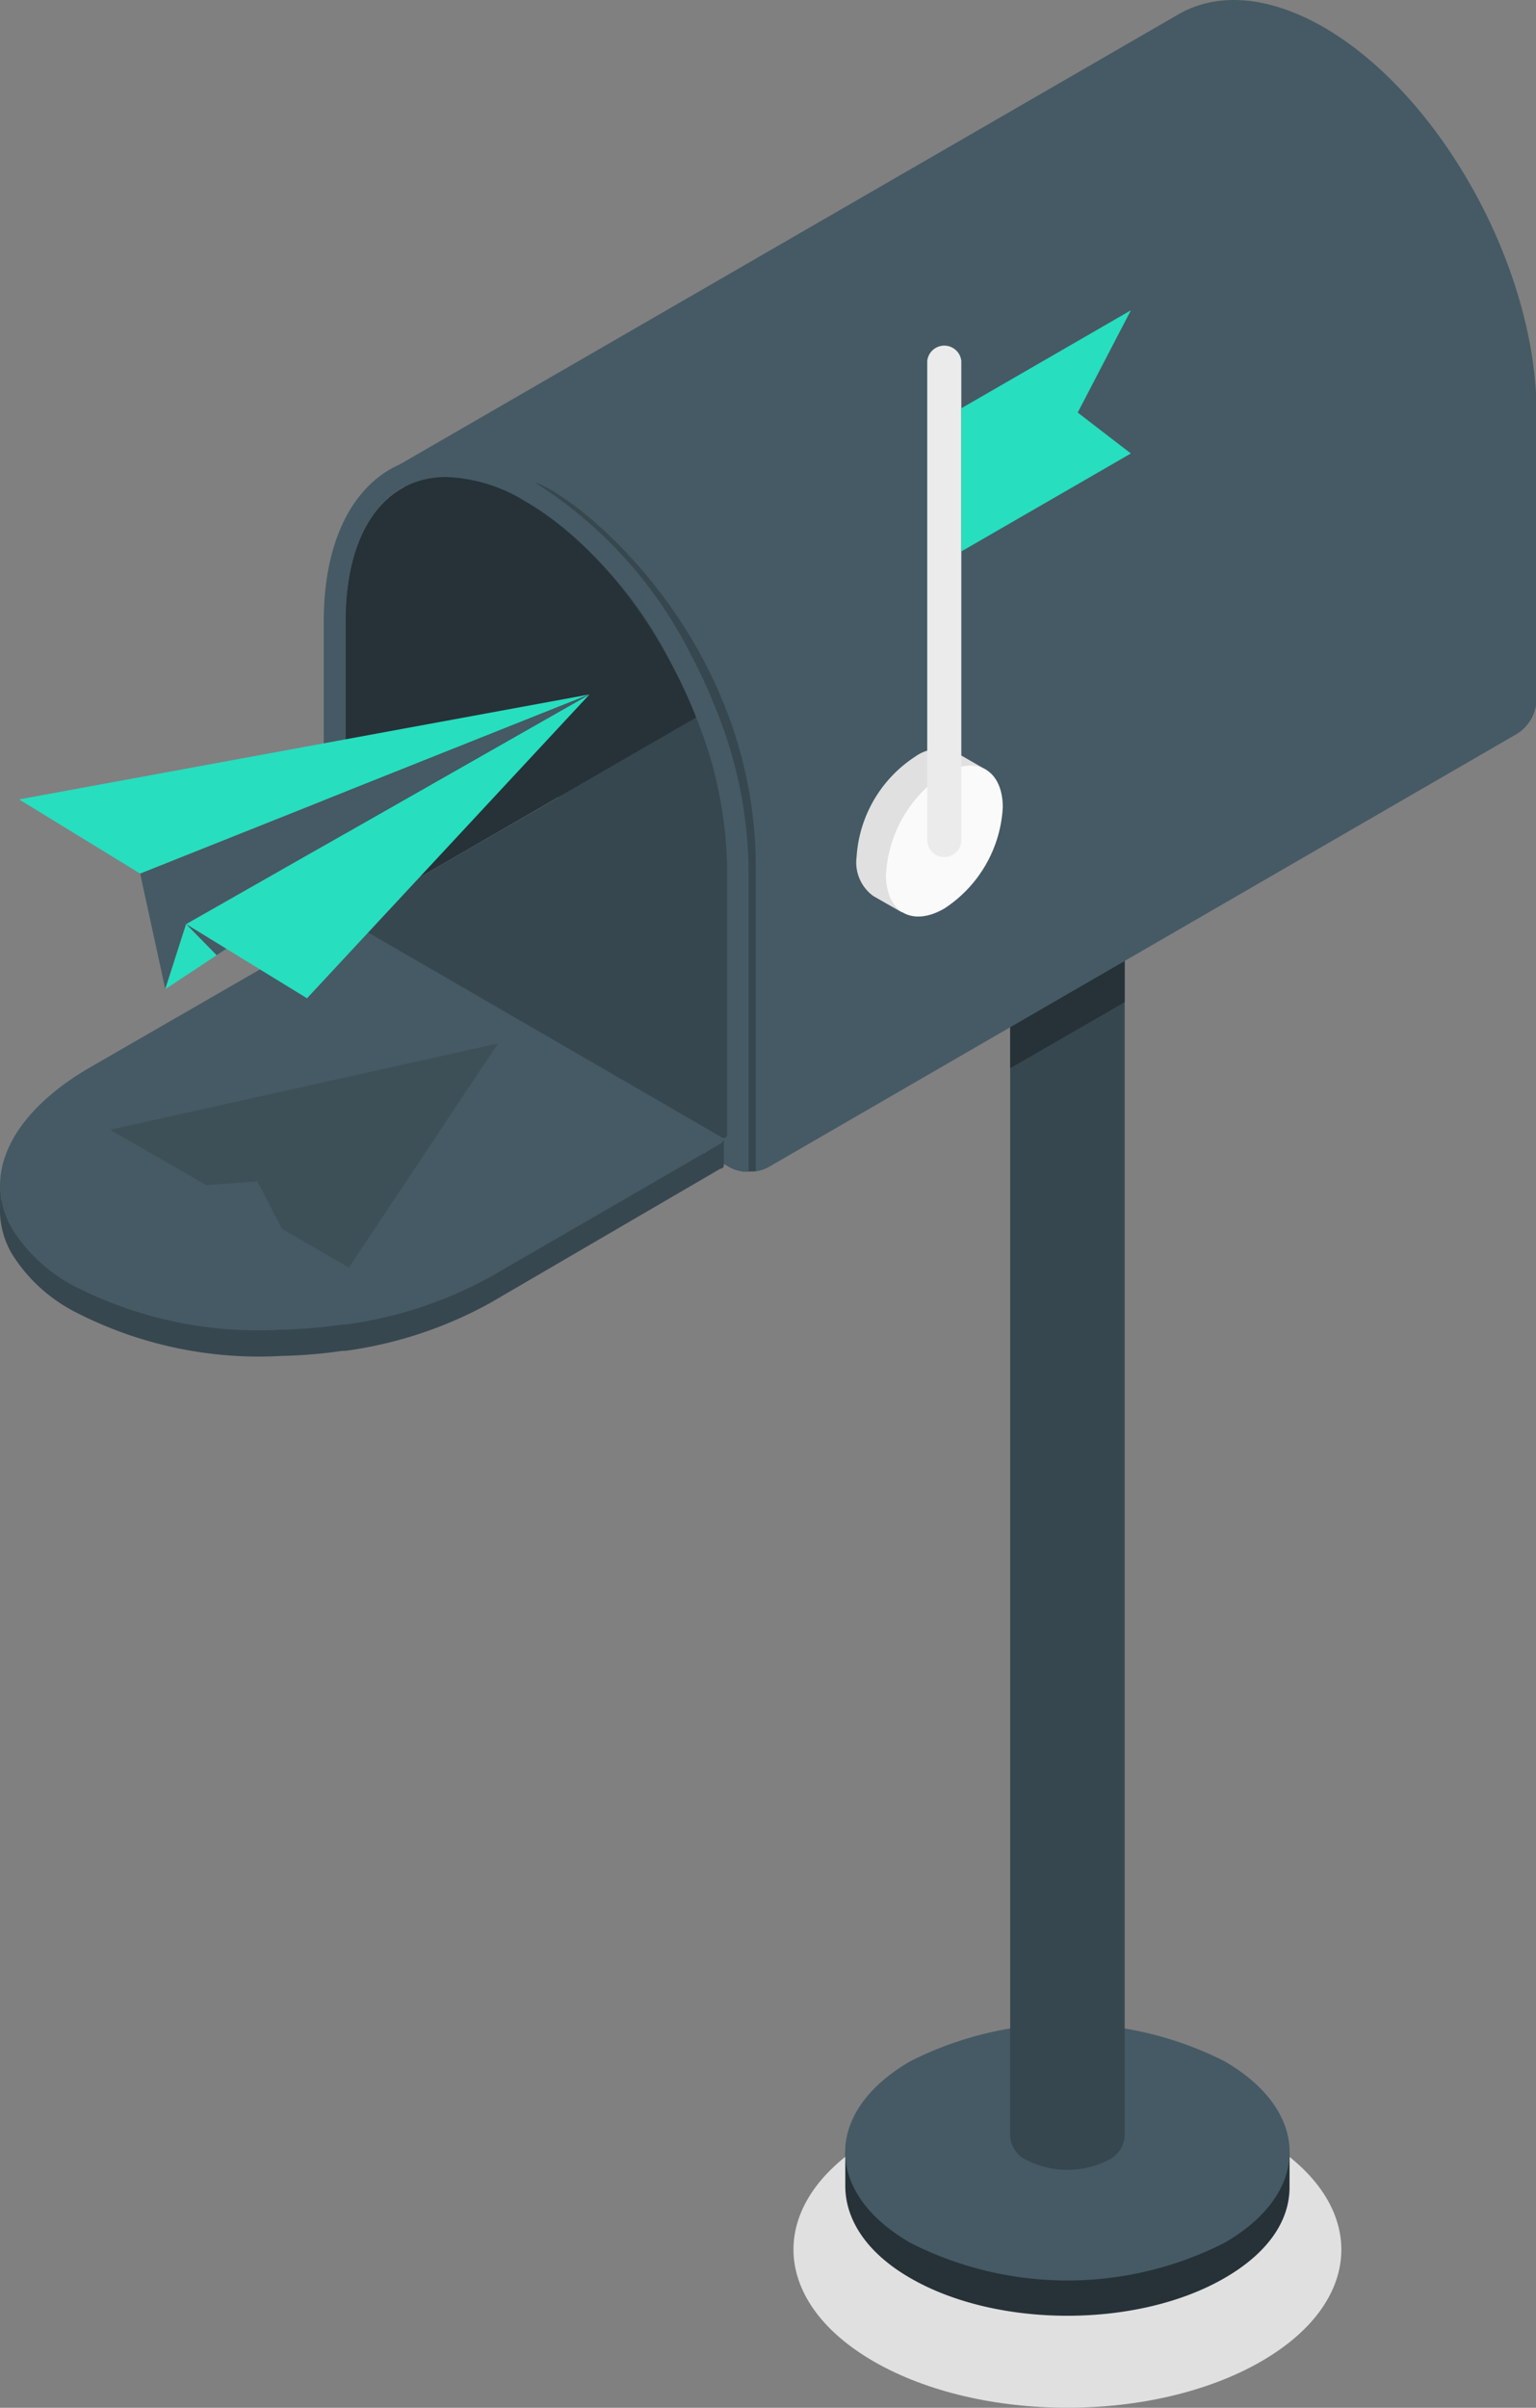 <svg xmlns="http://www.w3.org/2000/svg" viewBox="0 0 78.9 123.61"><rect x="0" y="0" width="78.9" height="123.61" fill="#808080" stroke="none"/><defs><style>.cls-1{fill:#e0e0e0;}.cls-2{fill:#263238;}.cls-3{fill:#455a64;}.cls-4{fill:#37474f;}.cls-5{fill:#fafafa;}.cls-6{fill:#ebebeb;}.cls-7{fill:#27debf;}.cls-8,.cls-9{opacity:0.4;}.cls-9{fill:#151718;}</style></defs><g id="Layer_2" data-name="Layer 2"><g id="Message"><path class="cls-1" d="M44.88,109.74c5.49-3.18,14.41-3.18,19.9,0s5.5,8.32,0,11.49-14.41,3.17-19.9,0S39.38,112.91,44.88,109.74Z"/><path class="cls-2" d="M66.24,112.27v-1.79H65.8a7.07,7.07,0,0,0-2.9-2.84,17.8,17.8,0,0,0-16.14,0,7.07,7.07,0,0,0-2.9,2.84h-.44v1.74c0,1.71,1.08,3.43,3.34,4.73,4.46,2.58,11.68,2.58,16.14,0C65.14,115.66,66.25,114,66.24,112.27Z"/><path class="cls-3" d="M46.76,105.82a17.86,17.86,0,0,1,16.14,0c4.46,2.58,4.46,6.75,0,9.32a17.8,17.8,0,0,1-16.14,0C42.3,112.57,42.3,108.4,46.76,105.82Z"/><path class="cls-4" d="M51.89,41.92V109.7a1.46,1.46,0,0,0,.86,1.2,4.62,4.62,0,0,0,4.16,0,1.46,1.46,0,0,0,.86-1.2V41.92Z"/><polygon class="cls-2" points="57.77 49.33 57.77 51.45 51.89 54.84 51.89 52.73 57.77 49.33"/><path class="cls-3" d="M20.26,24h0l.5,1,5.38,10.79,2.55,5.12,8.64,17.33,1,1.91h.16a1.89,1.89,0,0,0,1-.24L77.93,37.67a2.16,2.16,0,0,0,1-1.68V21.14C78.9,13.72,74,4.88,68,1.4,65.12-.25,62.53-.39,60.58.71v0Z"/><path class="cls-4" d="M27.54,24.78C30,25.69,38.82,33,38.82,44.51c0,9.68,0,14.71,0,15.61a2.2,2.2,0,0,1-.36,0h-.16l-1-1.91L28.69,40.91l-2.55-5.12-.58-1.17Z"/><path class="cls-4" d="M17.09,48h0a1.24,1.24,0,0,0,.4.39l.1.06L37.48,59.92a1.91,1.91,0,0,0,.81.23h.16V44.51a22.39,22.39,0,0,0-1.73-8.24l-1,.57-7,4.07L17.75,47.23l-.56.33C17,47.65,17,47.81,17.09,48Z"/><path class="cls-3" d="M16.63,31.91V46.76A2.11,2.11,0,0,0,17.09,48h0a1.84,1.84,0,0,0,.4.39l.1.06L37.48,59.92a1.91,1.91,0,0,0,.81.23h.16V44.51a22.39,22.39,0,0,0-1.73-8.24,26.64,26.64,0,0,0-1.23-2.66,22.23,22.23,0,0,0-8-8.83c-2.8-1.61-5.35-1.79-7.28-.78C18,25.17,16.63,27.94,16.63,31.91Zm1.12,15v-15c0-3.43,1.11-5.89,3-6.91a4.58,4.58,0,0,1,2.15-.51A8.23,8.23,0,0,1,27,25.75a20.75,20.75,0,0,1,7.38,8.12,27,27,0,0,1,1.33,2.82.88.88,0,0,1,.05.15,21.32,21.32,0,0,1,1.59,7.67v13.7a.18.18,0,0,1-.29.17l-19-11A.64.64,0,0,1,17.75,46.9Z"/><path class="cls-2" d="M17.75,31.91V47.23l18-10.39a.88.88,0,0,0-.05-.15C33.76,31.87,30.5,27.78,27,25.75a8.23,8.23,0,0,0-4.07-1.26C19.72,24.49,17.75,27.33,17.75,31.91Z"/><path class="cls-1" d="M50.69,39.54l-1.58-.91h0a2.12,2.12,0,0,0-2.11.22A6.65,6.65,0,0,0,44,44,2.13,2.13,0,0,0,44.86,46h0l1.47.84.27-.44a2.84,2.84,0,0,0,.86-.34,6.61,6.61,0,0,0,3-5.19,3.54,3.54,0,0,0-.09-.77Z"/><path class="cls-5" d="M48.51,39.71a6.65,6.65,0,0,0-3,5.2c0,1.92,1.35,2.69,3,1.73a6.63,6.63,0,0,0,3-5.19C51.51,39.53,50.16,38.76,48.51,39.71Z"/><path class="cls-6" d="M48.51,44a.87.87,0,0,0,.87-.87V18.53a.88.88,0,0,0-1.75,0v24.6A.87.87,0,0,0,48.51,44Z"/><polygon class="cls-7" points="49.38 20.96 58.09 15.93 55.36 21.18 58.09 23.28 49.38 28.31 49.38 20.96"/><path class="cls-4" d="M4.48,56.23l13-7.5a.66.66,0,0,1,.58,0L36.18,59.21l1-.67v1.33h0A.19.19,0,0,1,37,60L25.18,66.89a21.32,21.32,0,0,1-7.44,2.46l-.16,0a24.93,24.93,0,0,1-3.1.26A20.61,20.61,0,0,1,3.76,67.3,8.29,8.29,0,0,1,.63,64.4,4.48,4.48,0,0,1,0,62.29v-.12C0,60.06,1.56,57.91,4.48,56.23Z"/><polygon class="cls-4" points="0.05 61.48 0 62.17 0 60.84 0.05 61.48"/><path class="cls-3" d="M18,47.4l19,11a.19.19,0,0,1,.12.16h0a.19.19,0,0,1-.12.16L25.18,65.56A21.32,21.32,0,0,1,17.74,68l-.16,0a24.93,24.93,0,0,1-3.1.26A20.71,20.71,0,0,1,3.76,66a8.29,8.29,0,0,1-3.13-2.9A4.55,4.55,0,0,1,0,61v-.12c0-2.12,1.56-4.26,4.48-6l13-7.49A.66.66,0,0,1,18,47.4Z"/><polygon class="cls-7" points="9.56 47.44 30.28 35.65 15.77 51.25 9.56 47.44"/><polygon class="cls-7" points="30.28 35.65 7.2 44.85 0.98 41.04 30.28 35.65"/><polygon class="cls-3" points="7.2 44.85 8.49 50.78 9.56 47.44 30.28 35.65 7.2 44.85"/><polygon class="cls-7" points="8.49 50.78 11.63 48.71 9.56 47.44 8.49 50.78"/><polygon class="cls-3" points="9.56 47.44 11.63 48.71 11.13 49.04 9.56 47.44"/><g class="cls-8"><polygon class="cls-9" points="25.58 53.57 5.66 58 10.37 60.71 10.37 60.71 10.59 60.84 13.22 60.65 14.49 63.09 17.92 65.07 25.58 53.57"/></g></g></g></svg>